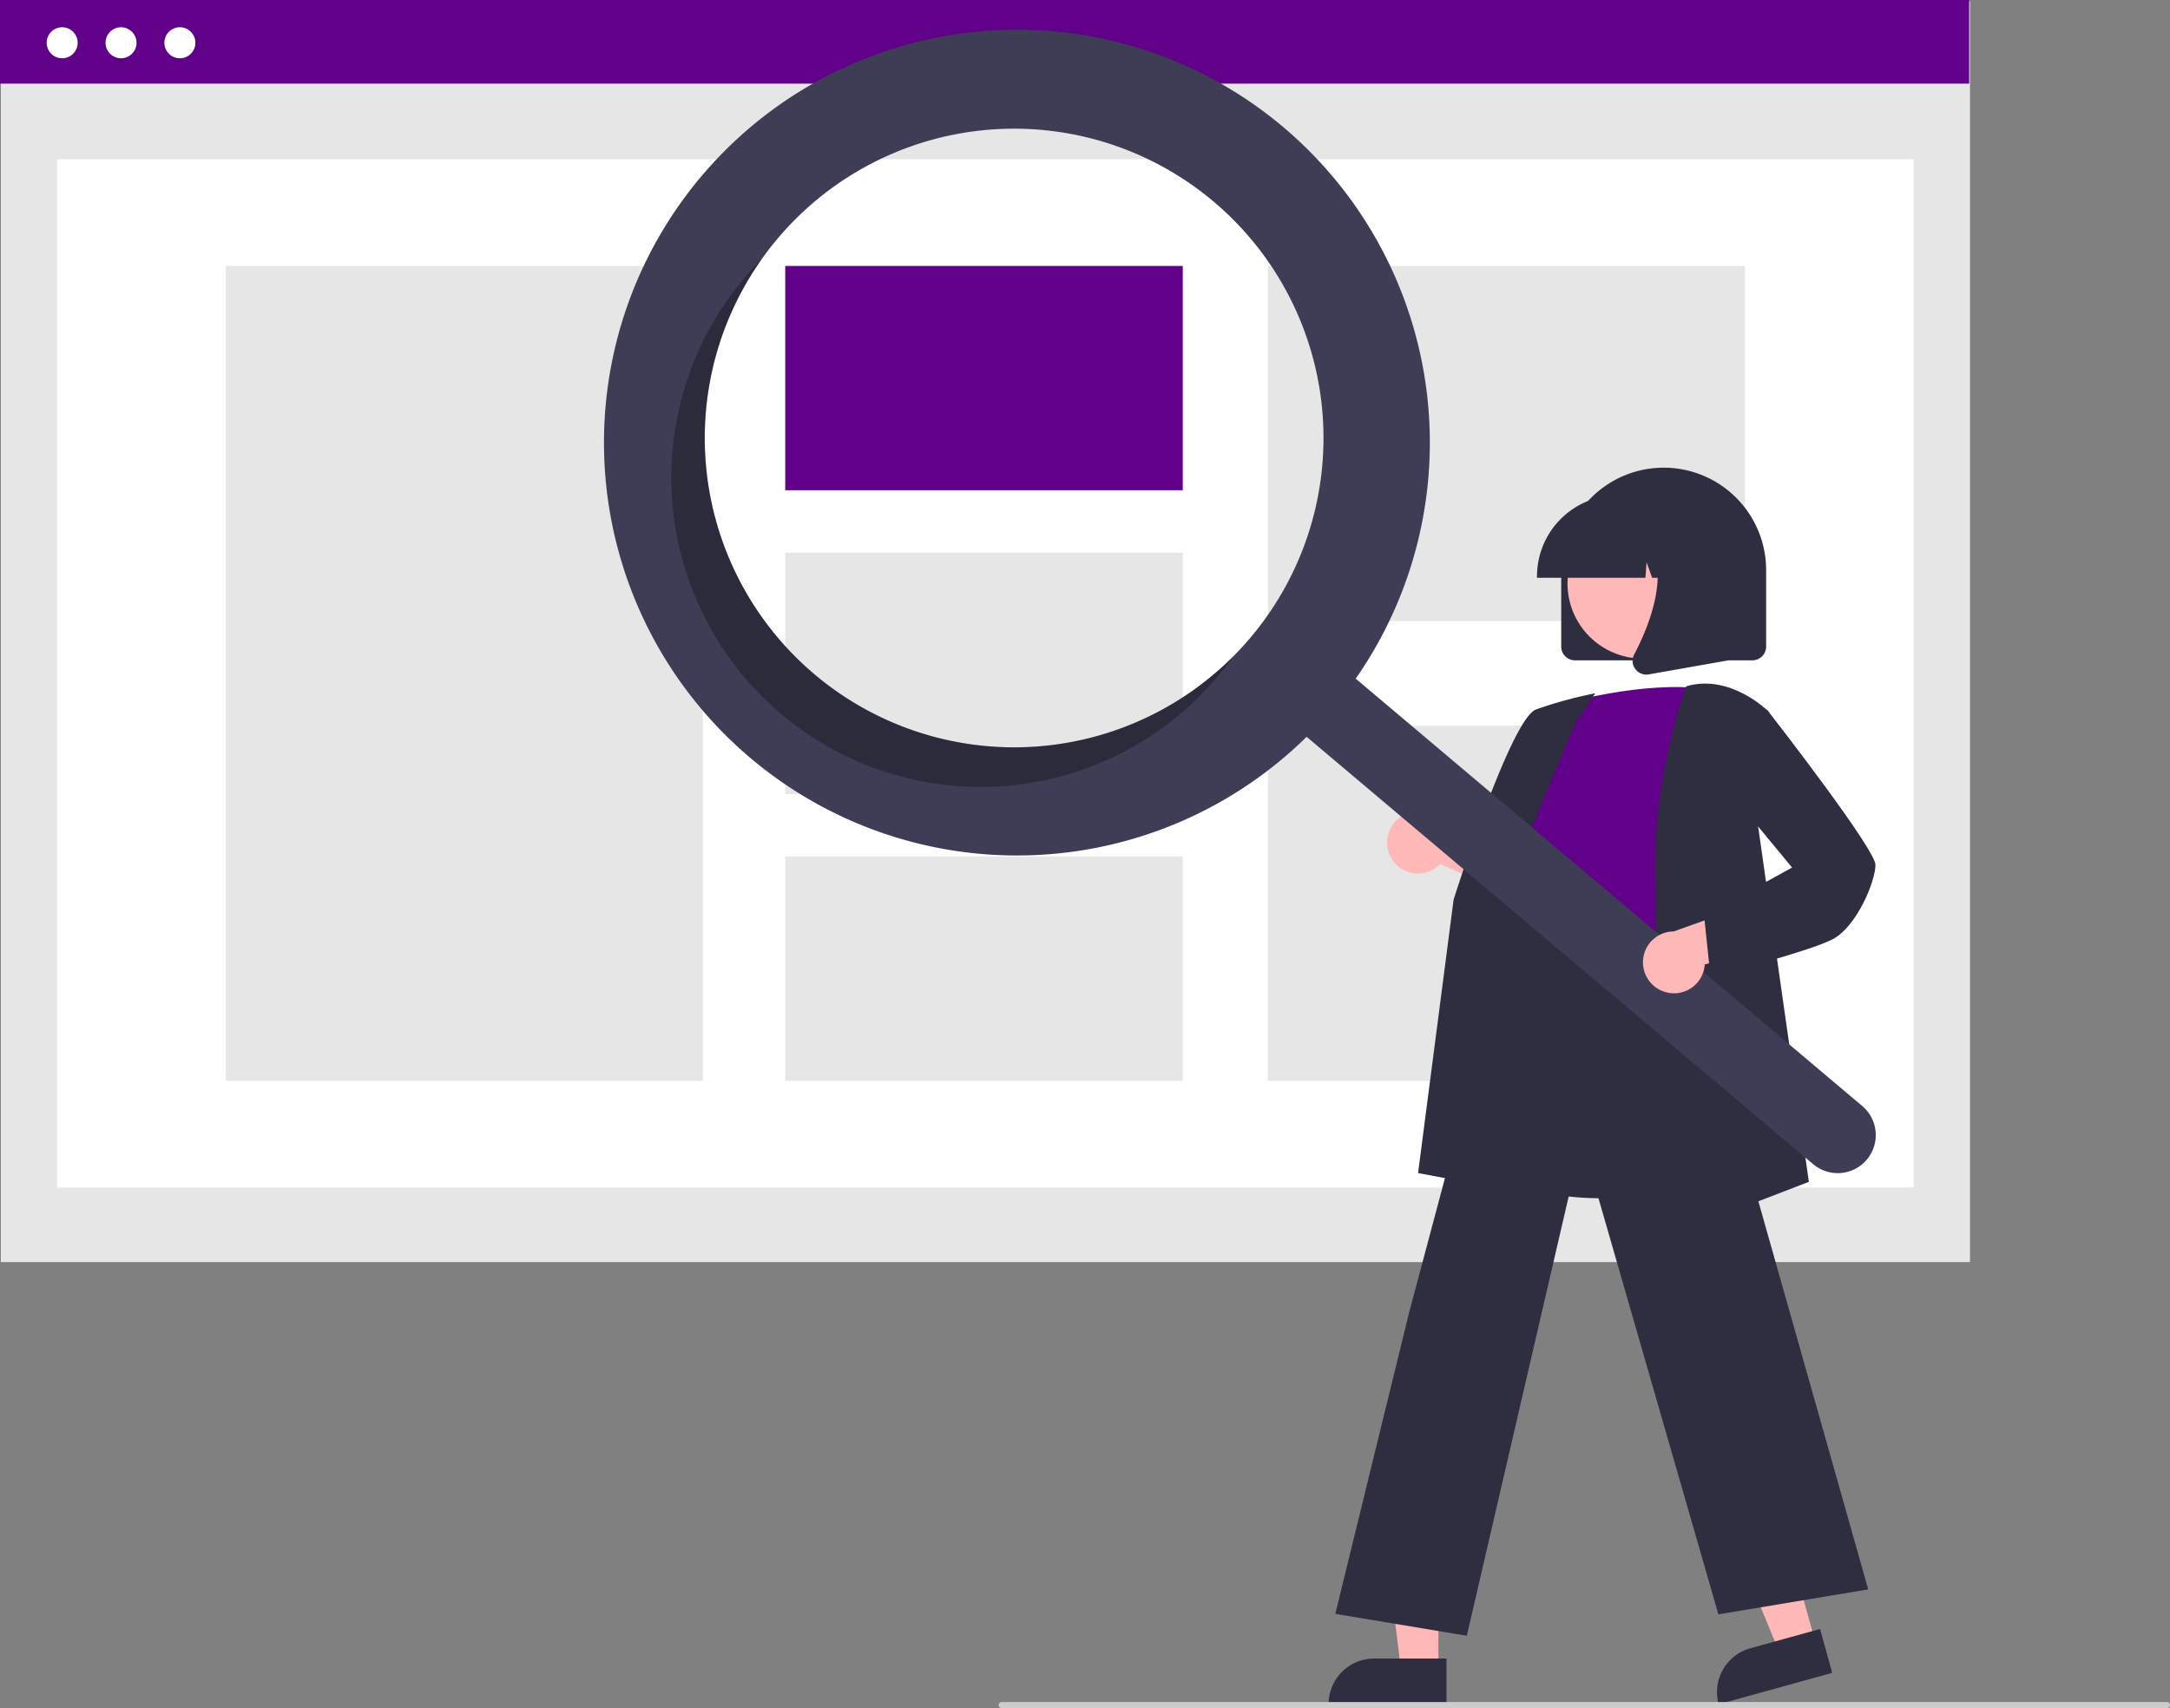<svg
  xmlns="http://www.w3.org/2000/svg"
  data-name="Layer 1"
  viewBox="0 0 709.533 558.594"
  xmlns:xlink="http://www.w3.org/1999/xlink"
>
  <rect x="0" y="0" width="709.533" height="558.594" fill="#808080" stroke="none"/>
  <rect
    x="0.275"
    y="0.365"
    width="643.862"
    height="412.358"
    fill="#e6e6e6"
  />
  <rect
    x="18.686"
    y="52.085"
    width="607.039"
    height="336.243"
    fill="#fff"
  />
  <rect width="643.862" height="27.354" fill="#610088" />
  <circle cx="20.327" cy="13.985" r="5.07" fill="#fff" />
  <circle cx="39.571" cy="13.985" r="5.07" fill="#fff" />
  <circle cx="58.814" cy="13.985" r="5.07" fill="#fff" />
  <rect
    x="73.844"
    y="86.973"
    width="155.981"
    height="266.467"
    fill="#e6e6e6"
  />
  <rect
    x="256.75"
    y="86.973"
    width="129.984"
    height="73.348"
    fill="#610088"
  />
  <rect
    x="256.75"
    y="180.747"
    width="129.984"
    height="78.919"
    fill="#e6e6e6"
  />
  <rect
    x="256.75"
    y="280.092"
    width="129.984"
    height="73.348"
    fill="#e6e6e6"
  />
  <rect
    x="414.587"
    y="86.973"
    width="155.981"
    height="116.125"
    fill="#e6e6e6"
  />
  <rect
    x="414.587"
    y="237.315"
    width="155.981"
    height="116.125"
    fill="#e6e6e6"
  />
  <path
    d="M755.712,382.143v-25a33.5,33.5,0,1,1,67,0v25a4.505,4.505,0,0,1-4.5,4.5h-58A4.505,4.505,0,0,1,755.712,382.143Z"
    transform="translate(-245.234 -170.703)"
    fill="#2f2e41"
  />
  <polygon
    points="593.514 536.786 581.698 540.056 563.462 496.038 580.901 491.212 593.514 536.786"
    fill="#ffb8b8"
  />
  <path
    d="M819.385,708.282h23.644a0,0,0,0,1,0,0v14.887a0,0,0,0,1,0,0H804.498a0,0,0,0,1,0,0v0A14.887,14.887,0,0,1,819.385,708.282Z"
    transform="translate(-406.293 74.945) rotate(-15.47)"
    fill="#2f2e41"
  />
  <polygon
    points="470.328 545.875 458.068 545.875 452.235 498.587 470.33 498.587 470.328 545.875"
    fill="#ffb8b8"
  />
  <path
    d="M449.311,542.372h23.644a0,0,0,0,1,0,0v14.887a0,0,0,0,1,0,0H434.424a0,0,0,0,1,0,0v0A14.887,14.887,0,0,1,449.311,542.372Z"
    fill="#2f2e41"
  />
  <path
    d="M700.778,452.301a10.056,10.056,0,0,0,15.392.917l32.59,14.658L745.796,449.545l-30.494-11.109a10.11,10.11,0,0,0-14.524,13.865Z"
    transform="translate(-245.234 -170.703)"
    fill="#ffb8b8"
  />
  <path
    d="M768.492,562.539c-10.239,0-20.839-1.525-29.749-6.062a38.416,38.416,0,0,1-19.709-23.565c-4.642-14.699,1.211-29.14,6.871-43.105,3.508-8.654,6.821-16.827,7.68-24.884l.3-2.86c1.339-12.848,2.495-23.943,8.897-28.105,3.318-2.157,7.78-2.28,13.641-.377l55.045,17.881-2.024,104.49-.334.112C808.823,556.161,789.418,562.539,768.492,562.539Z"
    transform="translate(-245.234 -170.703)"
    fill="#2f2e41"
  />
  <path
    d="M755.462,401.051s27-8,48-5c0,0-12,66-8,88s-69.5,8.5-54.5-12.5l5-25s-10-10-1-22Z"
    transform="translate(-245.234 -170.703)"
    fill="#610088"
  />
  <path
    d="M742.182,560.558l-33.276-6.239,11.618-89.407c.781-2.496,18.778-59.143,26.952-62.208a139.517,139.517,0,0,1,18.166-5.047l1.184-.237-6.672,10.009-26.564,63.654Z"
    transform="translate(-245.234 -170.703)"
    fill="#2f2e41"
  />
  <path
    d="M724.843,705.622l-42.995-7.166,24.128-98.524,35.903-134.737.354,2.393c.028.178,3.382,17.78,53.151,9.97l.438-.068.121.426,60.152,212.538-48.99,8.165L762.422,543.551Z"
    transform="translate(-245.234 -170.703)"
    fill="#2f2e41"
  />
  <path
    d="M784.436,577.29l.027-.756c.03-.84,2.988-84.373,2-117.967-.991-33.709,9.922-62.901,10.032-63.192l.089-.234.241-.069c14.12-4.034,26.369,8.005,26.491,8.127l.172.172-4.021,33.176,17.216,120.642Z"
    transform="translate(-245.234 -170.703)"
    fill="#2f2e41"
  />
  <circle cx="537.095" cy="190.797" r="24.561" fill="#ffb8b8" />
  <path
    d="M747.787,359.143a26.53,26.53,0,0,1,26.5-26.5h5a26.53,26.53,0,0,1,26.5,26.5v.5H795.22l-3.604-10.092-.721,10.092h-5.461l-1.818-5.092-.364,5.092H747.787Z"
    transform="translate(-245.234 -170.703)"
    fill="#2f2e41"
  />
  <path
    d="M779.911,389.454a4.433,4.433,0,0,1-.352-4.707c5.299-10.078,12.717-28.7,2.87-40.185l-.708-.825h28.587V386.658l-25.969,4.582a4.596,4.596,0,0,1-.796.07A4.482,4.482,0,0,1,779.911,389.454Z"
    transform="translate(-245.234 -170.703)"
    fill="#2f2e41"
  />
  <path
    d="M664.814,212.249a135.02,135.02,0,1,0,7.655,199.403L838.087,551.4a12.442,12.442,0,0,0,16.066-19.003l-.018-.015L688.516,392.634A135.027,135.027,0,0,0,664.814,212.249ZM654.137,379.177a101.158,101.158,0,1,1-12.077-142.548l0,0A101.158,101.158,0,0,1,654.137,379.177Z"
    transform="translate(-245.234 -170.703)"
    fill="#3f3d56"
  />
  <path
    d="M511.589,391.254a101.163,101.163,0,0,1-17.166-135.989q-2.901,2.922-5.609,6.12A101.158,101.158,0,1,0,643.438,391.856q2.702-3.202,5.089-6.559A101.163,101.163,0,0,1,511.589,391.254Z"
    transform="translate(-245.234 -170.703)"
    opacity="0.3"
    style="isolation: isolate"
  />
  <path
    d="M790.214,495.239a10.056,10.056,0,0,0,12.424-9.133l34.433-9.557L823.074,464.346l-30.552,10.947A10.11,10.11,0,0,0,790.214,495.239Z"
    transform="translate(-245.234 -170.703)"
    fill="#ffb8b8"
  />
  <path
    d="M804.526,490.18,802.43,470.274l28.762-15.869-18.752-22.7L815.5,406.205l7.62-3.266.237.305c3.593,4.62,35.105,45.281,35.105,50.307,0,5.163-6.029,20.323-14.276,24.447-7.956,3.978-37.831,11.709-39.099,12.037Z"
    transform="translate(-245.234 -170.703)"
    fill="#2f2e41"
  />
  <path
    d="M953.766,729.297h-381a1,1,0,1,1,0-2h381a1,1,0,0,1,0,2Z"
    transform="translate(-245.234 -170.703)"
    fill="#ccc"
  />
</svg>
